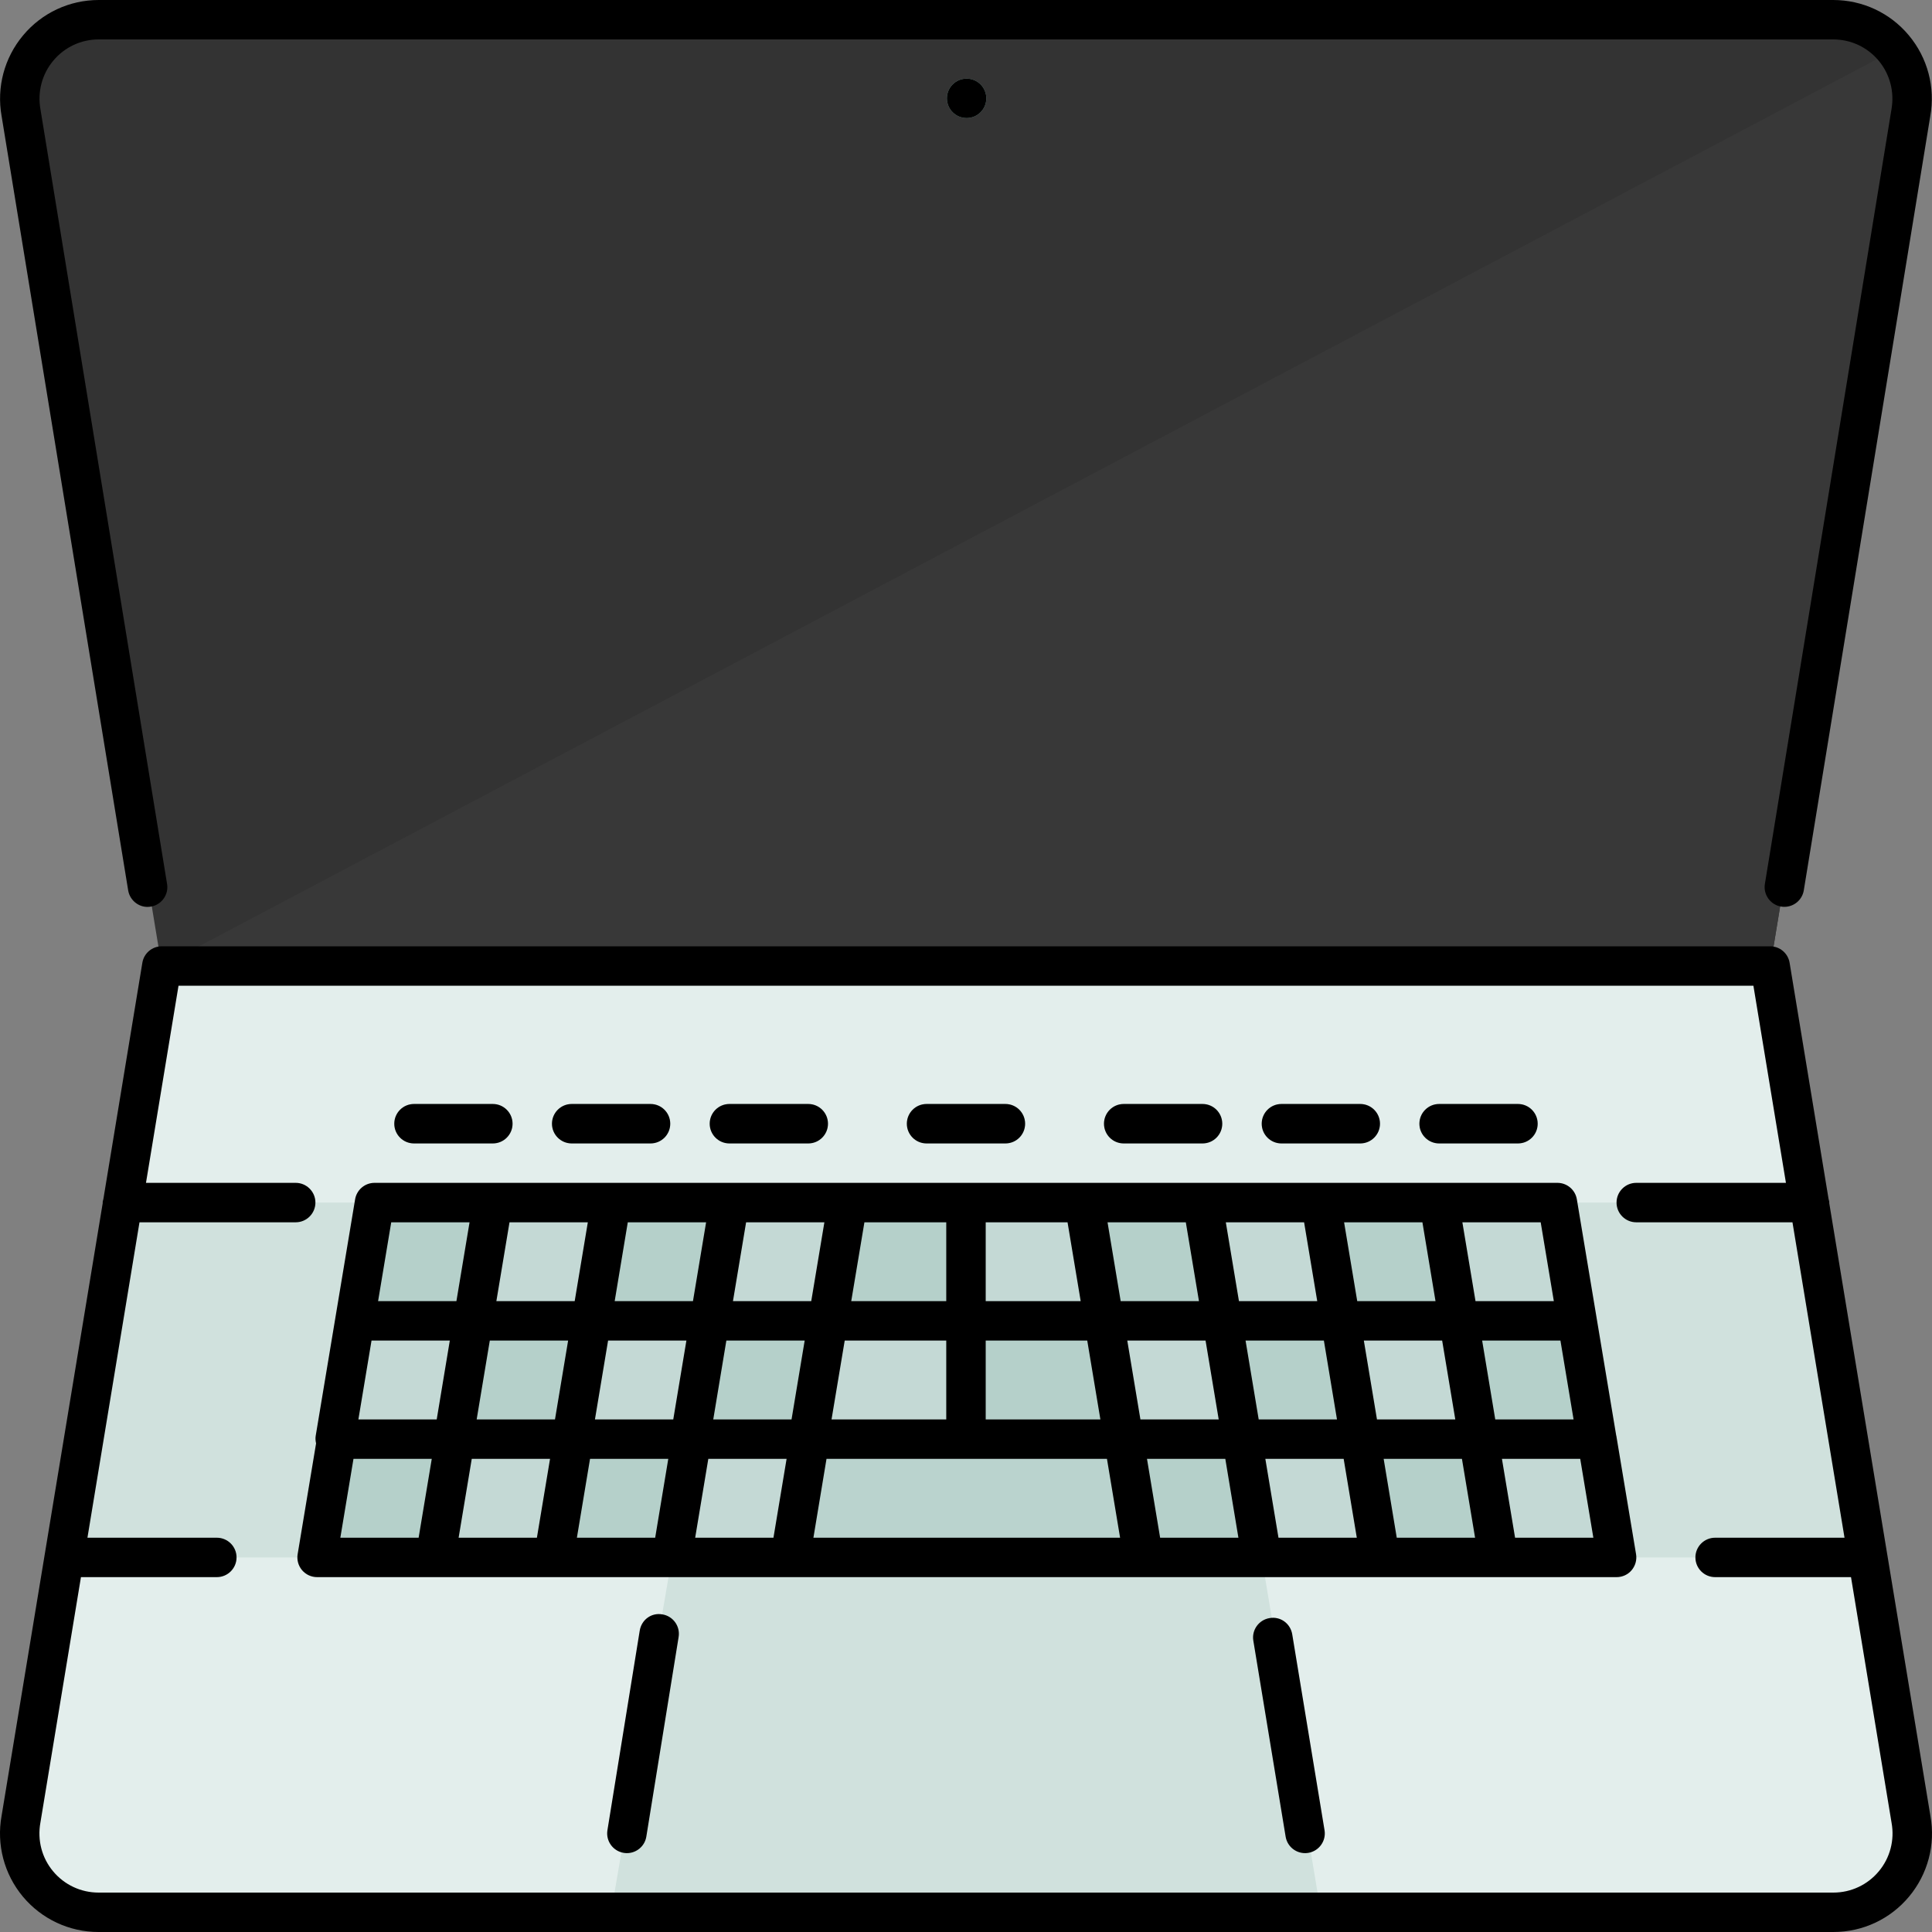 <?xml version="1.0" encoding="UTF-8" standalone="no"?><!-- Generator: Gravit.io --><svg xmlns="http://www.w3.org/2000/svg" xmlns:xlink="http://www.w3.org/1999/xlink" style="isolation:isolate" viewBox="0 0 50 50" width="50pt" height="50pt"><rect x="0" y="0" width="50" height="50" fill="#808080" stroke="none"/><defs><clipPath id="_clipPath_YSLktgKJCh1jCZ3PBoi3asnUcMGVYGTF"><rect width="50" height="50"/></clipPath></defs><g clip-path="url(#_clipPath_YSLktgKJCh1jCZ3PBoi3asnUcMGVYGTF)"><path d=" M 6.632 49.49 L 2.552 49.49 C 1.278 49.49 0.316 48.337 0.543 47.084 L 4.187 25 L 45.812 25 L 49.455 47.084 C 49.683 48.337 48.721 49.49 47.447 49.49 L 43.367 49.49 L 6.632 49.49 Z " fill="rgb(227,238,236)"/><path d=" M 46.826 31.122 L 40.306 31.122 L 41.836 40.306 L 48.336 40.306 L 46.826 31.122 Z " fill="rgb(208,225,221)"/><path d=" M 3.173 31.122 L 9.693 31.122 L 8.206 40.306 L 1.663 40.306 L 3.173 31.122 Z " fill="rgb(208,225,221)"/><path d=" M 18.367 34.184 L 17.857 37.245 L 14.795 37.245 L 15.306 34.184 L 18.367 34.184 Z " fill="rgb(196,217,213)"/><path d=" M 18.877 31.122 L 18.367 34.184 L 15.306 34.184 L 15.816 31.122 L 18.877 31.122 Z " fill="rgb(181,208,202)"/><path d=" M 21.938 31.122 L 21.428 34.184 L 18.367 34.184 L 18.877 31.122 L 21.938 31.122 Z " fill="rgb(196,217,213)"/><path d=" M 21.428 34.184 L 20.918 37.245 L 17.857 37.245 L 18.367 34.184 L 21.428 34.184 Z " fill="rgb(181,208,202)"/><path d=" M 12.244 34.184 L 11.734 37.245 L 8.673 37.245 L 9.183 34.184 L 12.244 34.184 Z " fill="rgb(196,217,213)"/><path d=" M 12.755 31.122 L 12.244 34.184 L 9.183 34.184 L 9.693 31.122 L 12.755 31.122 Z " fill="rgb(181,208,202)"/><path d=" M 15.816 31.122 L 15.306 34.184 L 12.244 34.184 L 12.755 31.122 L 15.816 31.122 Z " fill="rgb(196,217,213)"/><path d=" M 15.306 34.184 L 14.795 37.245 L 11.734 37.245 L 12.244 34.184 L 15.306 34.184 Z " fill="rgb(181,208,202)"/><path d=" M 24.999 31.122 L 24.999 34.184 L 21.428 34.184 L 21.938 31.122 L 24.999 31.122 Z " fill="rgb(181,208,202)"/><path d=" M 28.571 34.184 L 24.999 34.184 L 24.999 31.122 L 28.061 31.122 L 28.571 34.184 Z " fill="rgb(196,217,213)"/><path d=" M 29.081 37.245 L 24.999 37.245 L 24.999 34.184 L 28.571 34.184 L 29.081 37.245 Z " fill="rgb(181,208,202)"/><path d=" M 24.999 34.184 L 24.999 37.245 L 20.918 37.245 L 21.428 34.184 L 24.999 34.184 Z " fill="rgb(196,217,213)"/><path d=" M 31.632 34.184 L 28.571 34.184 L 28.061 31.122 L 31.122 31.122 L 31.632 34.184 Z " fill="rgb(181,208,202)"/><path d=" M 32.142 37.245 L 29.081 37.245 L 28.571 34.184 L 31.632 34.184 L 32.142 37.245 Z " fill="rgb(196,217,213)"/><path d=" M 35.204 37.245 L 32.142 37.245 L 31.632 34.184 L 34.693 34.184 L 35.204 37.245 Z " fill="rgb(181,208,202)"/><path d=" M 34.693 34.184 L 31.632 34.184 L 31.122 31.122 L 34.183 31.122 L 34.693 34.184 Z " fill="rgb(196,217,213)"/><path d=" M 38.265 37.245 L 35.204 37.245 L 34.693 34.184 L 37.755 34.184 L 38.265 37.245 Z " fill="rgb(196,217,213)"/><path d=" M 37.755 34.184 L 34.693 34.184 L 34.183 31.122 L 37.244 31.122 L 37.755 34.184 Z " fill="rgb(181,208,202)"/><path d=" M 41.326 37.245 L 38.265 37.245 L 37.755 34.184 L 40.816 34.184 L 41.326 37.245 Z " fill="rgb(181,208,202)"/><path d=" M 40.816 34.184 L 37.755 34.184 L 37.244 31.122 L 40.306 31.122 L 40.816 34.184 Z " fill="rgb(196,217,213)"/><path d=" M 17.9 37.245 L 17.389 40.306 L 14.328 40.306 L 14.838 37.245 L 17.9 37.245 Z " fill="rgb(181,208,202)"/><path d=" M 20.959 37.245 L 20.448 40.306 L 17.387 40.306 L 17.897 37.245 L 20.959 37.245 Z " fill="rgb(196,217,213)"/><path d=" M 11.777 37.245 L 11.267 40.306 L 8.206 40.306 L 8.716 37.245 L 11.777 37.245 Z " fill="rgb(181,208,202)"/><path d=" M 14.838 37.245 L 14.328 40.306 L 11.267 40.306 L 11.777 37.245 L 14.838 37.245 Z " fill="rgb(196,217,213)"/><path d=" M 32.653 40.306 L 29.591 40.306 L 29.081 37.245 L 32.142 37.245 L 32.653 40.306 Z " fill="rgb(181,208,202)"/><path d=" M 35.716 40.306 L 32.655 40.306 L 32.144 37.245 L 35.206 37.245 L 35.716 40.306 Z " fill="rgb(196,217,213)"/><path d=" M 38.777 40.306 L 35.716 40.306 L 35.206 37.245 L 38.267 37.245 L 38.777 40.306 Z " fill="rgb(181,208,202)"/><path d=" M 41.838 40.306 L 38.777 40.306 L 38.267 37.245 L 41.328 37.245 L 41.838 40.306 Z " fill="rgb(196,217,213)"/><path d=" M 34.183 49.49 L 32.653 40.306 L 17.389 40.306 L 15.816 49.49 L 34.183 49.49 Z " fill="rgb(208,225,221)"/><g><path d=" M 12.755 29.592 L 10.714 29.592 C 10.432 29.592 10.204 29.363 10.204 29.082 C 10.204 28.8 10.432 28.571 10.714 28.571 L 12.755 28.571 C 13.036 28.571 13.265 28.8 13.265 29.082 C 13.265 29.363 13.036 29.592 12.755 29.592 Z " fill="rgb(196,217,213)"/><path d=" M 16.836 29.592 L 14.795 29.592 C 14.514 29.592 14.285 29.363 14.285 29.082 C 14.285 28.8 14.514 28.571 14.795 28.571 L 16.836 28.571 C 17.118 28.571 17.346 28.8 17.346 29.082 C 17.346 29.363 17.118 29.592 16.836 29.592 Z " fill="rgb(196,217,213)"/><path d=" M 20.918 29.592 L 18.877 29.592 C 18.595 29.592 18.367 29.363 18.367 29.082 C 18.367 28.8 18.595 28.571 18.877 28.571 L 20.918 28.571 C 21.2 28.571 21.428 28.8 21.428 29.082 C 21.428 29.363 21.2 29.592 20.918 29.592 Z " fill="rgb(196,217,213)"/><path d=" M 26.02 29.592 L 23.979 29.592 C 23.697 29.592 23.469 29.363 23.469 29.082 C 23.469 28.8 23.697 28.571 23.979 28.571 L 26.02 28.571 C 26.302 28.571 26.53 28.8 26.53 29.082 C 26.53 29.363 26.302 29.592 26.02 29.592 Z " fill="rgb(196,217,213)"/><path d=" M 31.122 29.592 L 29.081 29.592 C 28.799 29.592 28.571 29.363 28.571 29.082 C 28.571 28.8 28.799 28.571 29.081 28.571 L 31.122 28.571 C 31.404 28.571 31.632 28.8 31.632 29.082 C 31.632 29.363 31.404 29.592 31.122 29.592 Z " fill="rgb(196,217,213)"/><path d=" M 35.204 29.592 L 33.163 29.592 C 32.881 29.592 32.653 29.363 32.653 29.082 C 32.653 28.8 32.881 28.571 33.163 28.571 L 35.204 28.571 C 35.485 28.571 35.714 28.8 35.714 29.082 C 35.714 29.363 35.485 29.592 35.204 29.592 Z " fill="rgb(196,217,213)"/><path d=" M 39.285 29.592 L 37.244 29.592 C 36.963 29.592 36.734 29.363 36.734 29.082 C 36.734 28.8 36.963 28.571 37.244 28.571 L 39.285 28.571 C 39.567 28.571 39.795 28.8 39.795 29.082 C 39.795 29.363 39.567 29.592 39.285 29.592 Z " fill="rgb(196,217,213)"/></g><path d=" M 29.591 40.306 L 20.448 40.306 L 20.959 37.245 L 29.081 37.245 L 29.591 40.306 Z " fill="rgb(186,211,206)"/><path d=" M 49.459 2.918 L 45.816 25 L 4.183 25 L 0.54 2.918 C 0.316 1.663 1.275 0.51 2.551 0.51 L 47.448 0.51 C 48.112 0.51 48.683 0.816 49.04 1.286 C 49.397 1.724 49.571 2.306 49.459 2.918 Z " fill="rgb(51,51,51)"/><ellipse vector-effect="non-scaling-stroke" cx="25.016" cy="2.545" rx="0.51" ry="0.51" fill="rgb(140,181,173)"/><path d=" M 49.459 2.918 L 45.816 25 L 4.183 25 L 49.04 1.286 C 49.397 1.724 49.571 2.306 49.459 2.918 Z " fill="rgb(56,56,56)"/><path d=" M 41.827 37.148 L 41.319 34.1 L 40.809 31.039 C 40.768 30.793 40.556 30.612 40.306 30.612 L 37.244 30.612 L 34.183 30.612 L 31.122 30.612 L 28.061 30.612 L 24.999 30.612 L 21.938 30.612 L 18.877 30.612 L 15.816 30.612 L 12.755 30.612 L 9.693 30.612 C 9.443 30.612 9.231 30.793 9.19 31.039 L 8.68 34.1 L 8.17 37.161 C 8.159 37.227 8.166 37.292 8.18 37.355 L 7.703 40.222 C 7.678 40.37 7.72 40.521 7.817 40.636 C 7.914 40.75 8.056 40.816 8.206 40.816 L 11.267 40.816 L 14.328 40.816 L 17.388 40.816 L 17.389 40.816 L 19.897 40.816 L 20.448 40.816 L 29.591 40.816 L 30.101 40.816 L 32.653 40.816 L 32.654 40.816 L 32.655 40.816 L 35.716 40.816 L 38.777 40.816 L 41.838 40.816 C 41.988 40.816 42.131 40.751 42.227 40.636 C 42.324 40.521 42.366 40.369 42.341 40.222 L 41.831 37.161 C 41.831 37.156 41.828 37.153 41.827 37.148 Z  M 25.51 31.633 L 27.628 31.633 L 27.968 33.673 L 25.51 33.673 L 25.51 31.633 Z  M 25.51 34.694 L 28.138 34.694 L 28.478 36.735 L 25.51 36.735 L 25.51 34.694 Z  M 22.371 31.633 L 24.489 31.633 L 24.489 33.673 L 22.03 33.673 L 22.371 31.633 Z  M 21.861 34.694 L 24.489 34.694 L 24.489 36.735 L 21.52 36.735 L 21.861 34.694 Z  M 10.834 39.796 L 8.808 39.796 L 9.148 37.755 L 11.174 37.755 L 10.834 39.796 Z  M 11.302 36.735 L 9.275 36.735 L 9.615 34.694 L 11.641 34.694 L 11.302 36.735 Z  M 9.785 33.673 L 10.125 31.633 L 12.152 31.633 L 11.812 33.673 L 9.785 33.673 Z  M 13.895 39.796 L 11.869 39.796 L 12.209 37.755 L 14.235 37.755 L 13.895 39.796 Z  M 14.363 36.735 L 12.336 36.735 L 12.676 34.694 L 14.703 34.694 L 14.363 36.735 Z  M 12.846 33.673 L 13.186 31.633 L 15.213 31.633 L 14.873 33.673 L 12.846 33.673 Z  M 16.956 39.796 L 14.93 39.796 L 15.27 37.755 L 17.295 37.755 L 16.956 39.796 Z  M 17.424 36.735 L 15.397 36.735 L 15.737 34.694 L 17.764 34.694 L 17.424 36.735 Z  M 15.908 33.673 L 16.247 31.633 L 18.274 31.633 L 17.934 33.673 L 15.908 33.673 Z  M 20.017 39.796 L 19.897 39.796 L 17.991 39.796 L 18.331 37.755 L 20.357 37.755 L 20.017 39.796 Z  M 20.485 36.735 L 18.459 36.735 L 18.798 34.694 L 20.825 34.694 L 20.485 36.735 Z  M 18.969 33.673 L 19.309 31.633 L 21.335 31.633 L 20.995 33.673 L 18.969 33.673 Z  M 21.051 39.796 L 21.39 37.755 L 24.999 37.755 L 28.648 37.755 L 28.988 39.796 L 21.051 39.796 Z  M 28.663 31.633 L 30.689 31.633 L 31.029 33.673 L 29.003 33.673 L 28.663 31.633 Z  M 29.514 36.735 L 29.174 34.694 L 31.2 34.694 L 31.54 36.735 L 29.514 36.735 Z  M 30.101 39.796 L 30.024 39.796 L 29.684 37.755 L 31.711 37.755 L 32.05 39.796 L 30.101 39.796 Z  M 31.724 31.633 L 33.75 31.633 L 34.09 33.673 L 32.064 33.673 L 31.724 31.633 Z  M 32.575 36.735 L 32.235 34.694 L 34.262 34.694 L 34.601 36.735 L 32.575 36.735 Z  M 33.087 39.796 L 32.747 37.755 L 34.774 37.755 L 35.114 39.796 L 33.087 39.796 Z  M 34.785 31.633 L 36.812 31.633 L 37.151 33.673 L 35.125 33.673 L 34.785 31.633 Z  M 35.636 36.735 L 35.296 34.694 L 37.323 34.694 L 37.663 36.735 L 35.636 36.735 Z  M 36.148 39.796 L 35.809 37.755 L 37.835 37.755 L 38.175 39.796 L 36.148 39.796 Z  M 37.846 31.633 L 39.873 31.633 L 40.213 33.673 L 38.186 33.673 L 37.846 31.633 Z  M 38.697 36.735 L 38.358 34.694 L 40.384 34.694 L 40.724 36.735 L 38.697 36.735 Z  M 39.21 39.796 L 38.87 37.755 L 40.896 37.755 L 41.236 39.796 L 39.21 39.796 Z " fill="rgb(0,0,0)"/><path d=" M 17.141 41.78 C 16.855 41.729 16.601 41.923 16.556 42.201 L 15.72 47.367 C 15.675 47.645 15.864 47.907 16.142 47.952 C 16.17 47.957 16.197 47.959 16.224 47.959 C 16.47 47.959 16.687 47.781 16.727 47.531 L 17.563 42.364 C 17.608 42.087 17.419 41.824 17.141 41.78 Z " fill="rgb(0,0,0)"/><path d=" M 32.857 41.876 C 32.579 41.921 32.39 42.184 32.436 42.461 L 33.272 47.532 C 33.313 47.782 33.529 47.959 33.775 47.959 C 33.802 47.959 33.83 47.957 33.859 47.952 C 34.136 47.906 34.325 47.644 34.279 47.366 L 33.443 42.296 C 33.397 42.018 33.14 41.826 32.857 41.876 Z " fill="rgb(0,0,0)"/><path d=" M 47.34 31.132 C 47.34 31.129 47.342 31.126 47.342 31.122 C 47.342 31.089 47.329 31.059 47.323 31.028 L 46.315 24.917 C 46.274 24.67 46.061 24.49 45.812 24.49 L 4.187 24.49 C 3.937 24.49 3.724 24.67 3.684 24.917 L 2.676 31.028 C 2.67 31.059 2.657 31.089 2.657 31.122 C 2.657 31.126 2.659 31.129 2.659 31.132 L 0.041 46.993 C -0.094 47.739 0.107 48.502 0.592 49.084 C 1.079 49.666 1.792 50 2.551 50 L 47.448 50 C 48.208 50 48.921 49.666 49.406 49.084 C 49.892 48.502 50.093 47.74 49.96 47.002 L 47.34 31.132 Z  M 48.623 48.43 C 48.331 48.78 47.903 48.98 47.448 48.98 L 2.551 48.98 C 2.096 48.98 1.667 48.78 1.375 48.43 C 1.083 48.081 0.963 47.623 1.046 47.167 L 2.095 40.816 L 5.612 40.816 C 5.893 40.816 6.122 40.588 6.122 40.306 C 6.122 40.024 5.893 39.796 5.612 39.796 L 2.263 39.796 L 3.61 31.633 L 7.653 31.633 C 7.934 31.633 8.163 31.404 8.163 31.122 C 8.163 30.841 7.934 30.612 7.653 30.612 L 3.778 30.612 L 4.62 25.51 L 45.378 25.51 L 46.22 30.612 L 42.346 30.612 C 42.065 30.612 41.836 30.841 41.836 31.122 C 41.836 31.404 42.065 31.633 42.346 31.633 L 46.389 31.633 L 47.736 39.796 L 44.387 39.796 C 44.106 39.796 43.877 40.024 43.877 40.306 C 43.877 40.588 44.106 40.816 44.387 40.816 L 47.904 40.816 L 48.954 47.176 C 49.035 47.623 48.915 48.081 48.623 48.43 Z " fill="rgb(0,0,0)"/><path d=" M 0.599 0.914 C 0.111 1.496 -0.091 2.259 0.041 3.002 L 3.317 23.043 C 3.363 23.32 3.628 23.513 3.903 23.463 C 4.18 23.418 4.37 23.155 4.324 22.878 L 1.047 2.829 C 0.966 2.378 1.087 1.918 1.381 1.568 C 1.672 1.219 2.101 1.02 2.555 1.02 L 47.443 1.02 C 47.898 1.02 48.326 1.219 48.618 1.568 C 48.911 1.918 49.032 2.378 48.95 2.836 L 45.675 22.877 C 45.63 23.154 45.819 23.417 46.096 23.462 C 46.124 23.467 46.151 23.469 46.179 23.469 C 46.425 23.469 46.641 23.292 46.682 23.042 L 49.955 3.008 C 50.089 2.259 49.887 1.496 49.399 0.913 C 48.915 0.333 48.201 0 47.444 0 L 2.555 0 C 1.798 0 1.084 0.333 0.599 0.914 Z " fill="rgb(0,0,0)"/><path d=" M 10.714 29.592 L 12.755 29.592 C 13.036 29.592 13.265 29.363 13.265 29.082 C 13.265 28.8 13.036 28.571 12.755 28.571 L 10.714 28.571 C 10.432 28.571 10.204 28.8 10.204 29.082 C 10.204 29.363 10.432 29.592 10.714 29.592 Z " fill="rgb(0,0,0)"/><path d=" M 14.795 29.592 L 16.836 29.592 C 17.118 29.592 17.346 29.363 17.346 29.082 C 17.346 28.8 17.118 28.571 16.836 28.571 L 14.795 28.571 C 14.514 28.571 14.285 28.8 14.285 29.082 C 14.285 29.363 14.514 29.592 14.795 29.592 Z " fill="rgb(0,0,0)"/><path d=" M 18.877 29.592 L 20.918 29.592 C 21.2 29.592 21.428 29.363 21.428 29.082 C 21.428 28.8 21.2 28.571 20.918 28.571 L 18.877 28.571 C 18.595 28.571 18.367 28.8 18.367 29.082 C 18.367 29.363 18.595 29.592 18.877 29.592 Z " fill="rgb(0,0,0)"/><path d=" M 23.979 29.592 L 26.02 29.592 C 26.302 29.592 26.53 29.363 26.53 29.082 C 26.53 28.8 26.302 28.571 26.02 28.571 L 23.979 28.571 C 23.697 28.571 23.469 28.8 23.469 29.082 C 23.469 29.363 23.697 29.592 23.979 29.592 Z " fill="rgb(0,0,0)"/><path d=" M 29.081 29.592 L 31.122 29.592 C 31.404 29.592 31.632 29.363 31.632 29.082 C 31.632 28.8 31.404 28.571 31.122 28.571 L 29.081 28.571 C 28.799 28.571 28.571 28.8 28.571 29.082 C 28.571 29.363 28.799 29.592 29.081 29.592 Z " fill="rgb(0,0,0)"/><path d=" M 33.163 29.592 L 35.204 29.592 C 35.485 29.592 35.714 29.363 35.714 29.082 C 35.714 28.8 35.485 28.571 35.204 28.571 L 33.163 28.571 C 32.881 28.571 32.653 28.8 32.653 29.082 C 32.653 29.363 32.881 29.592 33.163 29.592 Z " fill="rgb(0,0,0)"/><path d=" M 37.244 29.592 L 39.285 29.592 C 39.567 29.592 39.795 29.363 39.795 29.082 C 39.795 28.8 39.567 28.571 39.285 28.571 L 37.244 28.571 C 36.963 28.571 36.734 28.8 36.734 29.082 C 36.734 29.363 36.963 29.592 37.244 29.592 Z " fill="rgb(0,0,0)"/><ellipse vector-effect="non-scaling-stroke" cx="25.016" cy="2.545" rx="0.51" ry="0.51" fill="rgb(0,0,0)"/></g></svg>